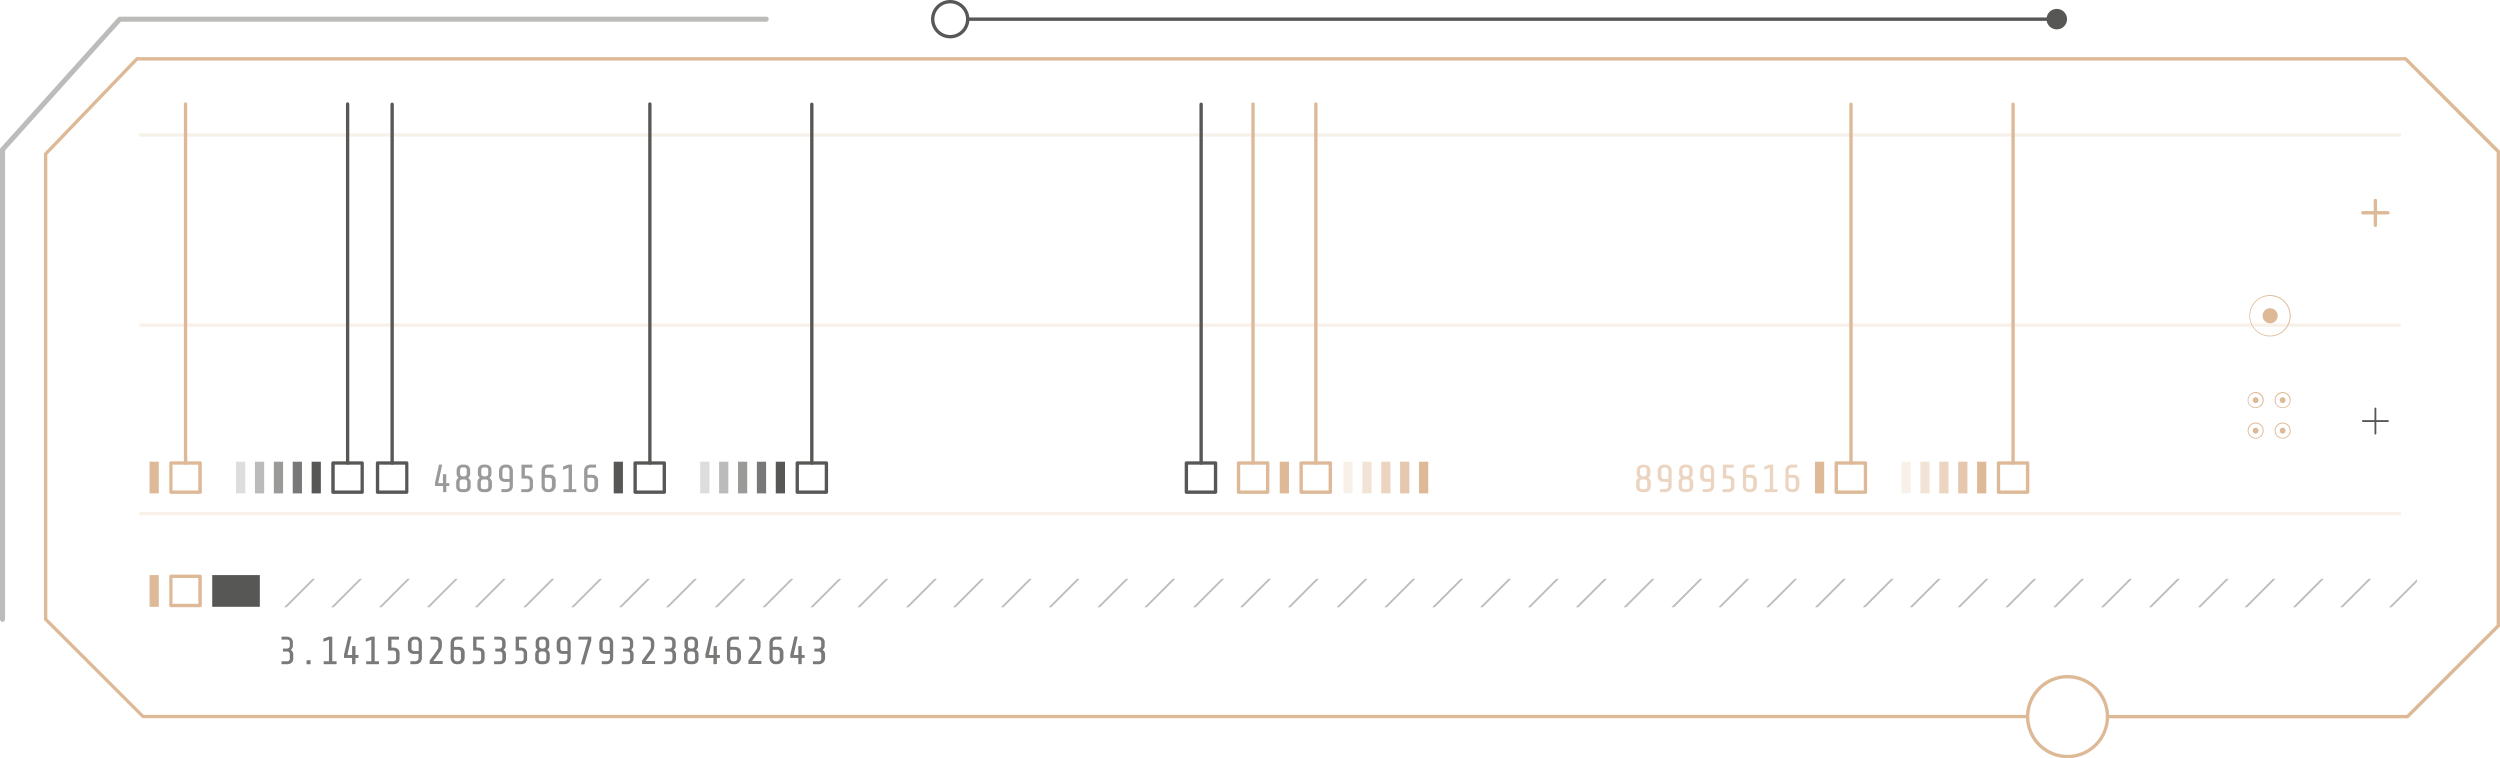 <svg id="Layer_1" data-name="Layer 1" xmlns="http://www.w3.org/2000/svg" xmlns:xlink="http://www.w3.org/1999/xlink" viewBox="0 0 623.18 189.01"><defs><style>.cls-1{fill:none;}.cls-13,.cls-14,.cls-15,.cls-16,.cls-2{fill:#ddb997;}.cls-14,.cls-3,.cls-9{opacity:0.4;}.cls-10,.cls-11,.cls-4,.cls-8,.cls-9{fill:#575756;}.cls-13,.cls-5,.cls-8{opacity:0.2;}.cls-6{clip-path:url(#clip-path);}.cls-11,.cls-16,.cls-7{opacity:0.8;}.cls-10,.cls-12,.cls-15{opacity:0.6;}</style><clipPath id="clip-path"><rect class="cls-1" x="67.29" y="144.3" width="535.19" height="7.08"/></clipPath></defs><path class="cls-2" d="M600.09,179.06H525.33a.41.41,0,0,1-.41-.42.41.41,0,0,1,.41-.42h74.59l22.42-22.41V38L599.47,15.09H34.32L11.8,38.54V154.19l24,24H505.16a.42.42,0,0,1,.42.42.41.41,0,0,1-.42.42H35.66a.4.4,0,0,1-.29-.12L11.08,154.66a.47.47,0,0,1-.12-.3v-116a.4.4,0,0,1,.12-.29l22.76-23.7a.42.42,0,0,1,.3-.13H599.65a.39.39,0,0,1,.29.13l23.12,23.11a.4.4,0,0,1,.12.29V156a.42.42,0,0,1-.12.3l-22.67,22.66A.41.41,0,0,1,600.09,179.06Z"/><g class="cls-3"><path class="cls-4" d="M.63,155a.63.63,0,0,1-.63-.63V37.28a.63.63,0,0,1,.16-.42L29.39,4.36a.64.64,0,0,1,.46-.21H191a.63.63,0,0,1,0,1.26H30.13L1.26,37.52V154.36A.63.63,0,0,1,.63,155Z"/></g><path class="cls-4" d="M236.86,9.56a4.78,4.78,0,1,1,4.78-4.78A4.78,4.78,0,0,1,236.86,9.56Zm0-8.72a3.94,3.94,0,1,0,3.94,3.94A3.95,3.95,0,0,0,236.86.84Z"/><path class="cls-4" d="M512.71,5.2H241.22a.42.42,0,1,1,0-.84H512.71a.42.42,0,1,1,0,.84Z"/><path class="cls-4" d="M515.25,4.78a2.55,2.55,0,1,0-2.54,2.54A2.54,2.54,0,0,0,515.25,4.78Z"/><g class="cls-5"><path class="cls-2" d="M598.11,34.05H35.05a.42.42,0,1,1,0-.83H598.11a.42.42,0,1,1,0,.83Z"/></g><g class="cls-5"><path class="cls-2" d="M598.11,81.48H35.05a.42.42,0,1,1,0-.84H598.11a.42.42,0,1,1,0,.84Z"/></g><g class="cls-5"><path class="cls-2" d="M598.11,128.46H35.05a.42.42,0,0,1,0-.84H598.11a.42.42,0,1,1,0,.84Z"/></g><rect class="cls-2" x="37.28" y="143.35" width="2.3" height="7.91"/><path class="cls-2" d="M49.89,151.35H42.62a.42.42,0,0,1-.42-.42v-7.27a.42.42,0,0,1,.42-.42h7.27a.42.42,0,0,1,.42.42v7.27A.42.42,0,0,1,49.89,151.35ZM43,150.51h6.43v-6.43H43Z"/><rect class="cls-4" x="52.9" y="143.35" width="11.87" height="7.91"/><g class="cls-3"><g class="cls-6"><rect class="cls-4" x="-394.72" y="294.6" width="525.55" height="0.46" transform="translate(-247.12 -6.95) rotate(-45)"/><rect class="cls-4" x="-382.79" y="294.6" width="525.54" height="0.46" transform="translate(-243.82 1.56) rotate(-45.04)"/><rect class="cls-4" x="-370.87" y="294.6" width="525.55" height="0.46" transform="translate(-240.32 10) rotate(-45.04)"/><rect class="cls-4" x="-358.95" y="294.6" width="525.55" height="0.46" transform="translate(-236.64 18.35) rotate(-45)"/><rect class="cls-4" x="-347.02" y="294.6" width="525.55" height="0.46" transform="translate(-233.32 26.88) rotate(-45.04)"/><rect class="cls-4" x="-335.1" y="294.6" width="525.55" height="0.46" transform="translate(-229.66 35.21) rotate(-45)"/><rect class="cls-4" x="-323.17" y="294.6" width="525.54" height="0.46" transform="translate(-226.33 43.75) rotate(-45.04)"/><rect class="cls-4" x="-311.25" y="294.6" width="525.55" height="0.46" transform="translate(-222.83 52.19) rotate(-45.04)"/><rect class="cls-4" x="-299.32" y="294.6" width="525.54" height="0.46" transform="translate(-219.33 60.63) rotate(-45.04)"/><rect class="cls-4" x="-287.4" y="294.6" width="525.54" height="0.46" transform="translate(-215.82 69.05) rotate(-45.03)"/><rect class="cls-4" x="-275.47" y="294.6" width="525.55" height="0.46" transform="translate(-212.19 77.37) rotate(-45)"/><rect class="cls-4" x="-263.55" y="294.6" width="525.54" height="0.46" transform="translate(-208.7 85.81) rotate(-45)"/><rect class="cls-4" x="-251.62" y="294.6" width="525.55" height="0.46" transform="translate(-205.21 94.24) rotate(-45)"/><rect class="cls-4" x="-239.7" y="294.6" width="525.54" height="0.46" transform="translate(-201.84 102.82) rotate(-45.04)"/><rect class="cls-4" x="-227.77" y="294.6" width="525.54" height="0.46" transform="translate(-198.22 111.1) rotate(-45)"/><rect class="cls-4" x="-215.85" y="294.6" width="525.55" height="0.46" transform="translate(-194.73 119.53) rotate(-45)"/><rect class="cls-4" x="-203.92" y="294.6" width="525.54" height="0.46" transform="translate(-191.24 127.97) rotate(-45)"/><rect class="cls-4" x="-192" y="294.6" width="525.54" height="0.46" transform="translate(-187.85 136.57) rotate(-45.04)"/><rect class="cls-4" x="-180.07" y="294.6" width="525.54" height="0.46" transform="translate(-184.25 144.83) rotate(-45)"/><rect class="cls-4" x="-168.15" y="294.6" width="525.55" height="0.46" transform="translate(-180.85 153.44) rotate(-45.04)"/><rect class="cls-4" x="-156.22" y="294.6" width="525.54" height="0.46" transform="translate(-177.35 161.88) rotate(-45.04)"/><rect class="cls-4" x="-144.3" y="294.6" width="525.55" height="0.46" transform="translate(-173.86 170.32) rotate(-45.04)"/><rect class="cls-4" x="-132.37" y="294.6" width="525.55" height="0.46" transform="translate(-170.28 178.56) rotate(-45)"/><rect class="cls-4" x="-120.45" y="294.6" width="525.54" height="0.46" transform="translate(-166.86 187.19) rotate(-45.04)"/><rect class="cls-4" x="-108.52" y="294.6" width="525.54" height="0.46" transform="translate(-163.3 195.44) rotate(-45)"/><rect class="cls-4" x="-96.6" y="294.6" width="525.54" height="0.46" transform="translate(-159.86 204.07) rotate(-45.04)"/><rect class="cls-4" x="-84.67" y="294.6" width="525.54" height="0.46" transform="translate(-156.36 212.5) rotate(-45.04)"/><rect class="cls-4" x="-72.75" y="294.6" width="525.54" height="0.46" transform="translate(-152.82 220.72) rotate(-45)"/><rect class="cls-4" x="-60.82" y="294.6" width="525.54" height="0.46" transform="translate(-149.33 229.15) rotate(-45)"/><rect class="cls-4" x="-48.9" y="294.6" width="525.55" height="0.46" transform="translate(-145.83 237.58) rotate(-45)"/><rect class="cls-4" x="-36.97" y="294.6" width="525.55" height="0.46" transform="translate(-142.34 246.02) rotate(-45)"/><rect class="cls-4" x="-25.05" y="294.6" width="525.55" height="0.46" transform="translate(-138.85 254.45) rotate(-45)"/><rect class="cls-4" x="-13.12" y="294.6" width="525.55" height="0.46" transform="translate(-135.36 262.91) rotate(-45)"/><rect class="cls-4" x="-1.2" y="294.6" width="525.55" height="0.46" transform="translate(-131.86 271.31) rotate(-45)"/><rect class="cls-4" x="10.73" y="294.6" width="525.55" height="0.46" transform="translate(-128.37 279.75) rotate(-45)"/><rect class="cls-4" x="22.65" y="294.6" width="525.54" height="0.46" transform="translate(-124.88 288.44) rotate(-45.04)"/><rect class="cls-4" x="34.58" y="294.6" width="525.55" height="0.46" transform="translate(-121.38 296.88) rotate(-45.04)"/><rect class="cls-4" x="46.5" y="294.6" width="525.55" height="0.46" transform="translate(-117.89 305.04) rotate(-45)"/><rect class="cls-4" x="58.42" y="294.6" width="525.55" height="0.46" transform="translate(-114.4 313.47) rotate(-45)"/><rect class="cls-4" x="70.35" y="294.6" width="525.55" height="0.46" transform="translate(-110.89 322.19) rotate(-45.04)"/><rect class="cls-4" x="82.27" y="294.6" width="525.54" height="0.46" transform="translate(-107.39 330.63) rotate(-45.04)"/><rect class="cls-4" x="94.2" y="294.6" width="525.55" height="0.46" transform="translate(-103.89 339.07) rotate(-45.04)"/><rect class="cls-4" x="106.12" y="294.6" width="525.55" height="0.46" transform="translate(-100.39 347.5) rotate(-45.04)"/><rect class="cls-4" x="118.05" y="294.6" width="525.54" height="0.46" transform="translate(-96.9 355.94) rotate(-45.04)"/><rect class="cls-4" x="129.97" y="294.6" width="525.55" height="0.46" transform="translate(-93.4 364.38) rotate(-45.04)"/><rect class="cls-4" x="141.9" y="294.6" width="525.55" height="0.46" transform="translate(-89.94 372.53) rotate(-45)"/><rect class="cls-4" x="153.82" y="294.6" width="525.54" height="0.46" transform="translate(-86.4 381.25) rotate(-45.04)"/><rect class="cls-4" x="165.75" y="294.6" width="525.54" height="0.46" transform="translate(-82.91 389.66) rotate(-45.03)"/><rect class="cls-4" x="177.67" y="294.6" width="525.55" height="0.46" transform="translate(-79.41 398.13) rotate(-45.04)"/><rect class="cls-4" x="189.6" y="294.6" width="525.55" height="0.46" transform="translate(-75.98 406.23) rotate(-45)"/><rect class="cls-4" x="201.52" y="294.6" width="525.54" height="0.46" transform="translate(-72.41 415.01) rotate(-45.04)"/><rect class="cls-4" x="213.45" y="294.6" width="525.54" height="0.46" transform="translate(-68.91 423.44) rotate(-45.04)"/></g></g><g class="cls-7"><path class="cls-4" d="M72.7,165.2a1.83,1.83,0,0,1-1.27.37H70.17v-.74h1.35a.62.62,0,0,0,.72-.72v-1a.69.69,0,0,0-.19-.51.71.71,0,0,0-.52-.19h-1v-.74h1a.69.69,0,0,0,.51-.2.66.66,0,0,0,.2-.52v-.8a.7.7,0,0,0-.17-.54.74.74,0,0,0-.54-.17H70.17v-.73h1.14a1.89,1.89,0,0,1,1.26.36,1.46,1.46,0,0,1,.43,1.17v.62a1.29,1.29,0,0,1-.54,1.13,1.28,1.28,0,0,1,.64,1.21V164A1.53,1.53,0,0,1,72.7,165.2Z"/><path class="cls-4" d="M77.42,164.58v1h-1v-1Z"/><path class="cls-4" d="M82,164.83v-5.36l-1.39.51v-.79l1.29-.49h.93v6.13h1.07v.74H80.68v-.74Z"/><path class="cls-4" d="M87.76,165.57V164h-2v-.85l1.05-4.49h.79l-1,4.62h1.18v-2.24h.83v2.24h.74V164h-.74v1.53Z"/><path class="cls-4" d="M92.56,164.83v-5.36l-1.38.51v-.79l1.29-.49h.93v6.13h1.07v.74H91.28v-.74Z"/><path class="cls-4" d="M99.21,165.2a1.86,1.86,0,0,1-1.28.37H96.65v-.74H98a.79.79,0,0,0,.55-.17.74.74,0,0,0,.18-.55v-1.24a.67.67,0,0,0-.72-.71H96.74V158.7h2.71v.73H97.58v2H98a1.77,1.77,0,0,1,1.19.38A1.44,1.44,0,0,1,99.6,163V164A1.57,1.57,0,0,1,99.21,165.2Z"/><path class="cls-4" d="M102.16,159.13a1.52,1.52,0,0,1,1.11-.43h.34a1.5,1.5,0,0,1,1.11.43,1.64,1.64,0,0,1,.44,1.24v3.53a1.67,1.67,0,0,1-.44,1.25,1.83,1.83,0,0,1-1.3.42h-1.13v-.75h1.23a.78.78,0,0,0,.58-.22.68.68,0,0,0,.23-.52V163h-1a1.8,1.8,0,0,1-1.25-.37,1.57,1.57,0,0,1-.4-1.2v-1.07A1.67,1.67,0,0,1,102.16,159.13Zm2,.52a.74.74,0,0,0-.56-.22h-.24a.75.75,0,0,0-.56.22.72.72,0,0,0-.21.53v1.45a.62.62,0,0,0,.19.48.75.75,0,0,0,.53.17h1.06v-2.1A.72.72,0,0,0,104.12,159.65Z"/><path class="cls-4" d="M108.68,162.47c.21-.31.35-.52.42-.65a1.19,1.19,0,0,0,.16-.39,3.71,3.71,0,0,0,0-.56v-.69a.7.7,0,0,0-.23-.52.8.8,0,0,0-.59-.22H107.3v-.74h1.08a1.9,1.9,0,0,1,1.31.41,1.61,1.61,0,0,1,.46,1.26v.41a3.44,3.44,0,0,1-.07.79,2.16,2.16,0,0,1-.2.54,5.41,5.41,0,0,1-.42.66l-1.45,2h2.34v.75h-3.24v-.87Z"/><path class="cls-4" d="M115.33,165.13a1.51,1.51,0,0,1-1.11.44h-.34a1.51,1.51,0,0,1-1.11-.44,1.61,1.61,0,0,1-.44-1.23v-3.53a1.68,1.68,0,0,1,.44-1.26,1.88,1.88,0,0,1,1.3-.41h1.23v.74H114a.78.78,0,0,0-.59.22.7.7,0,0,0-.23.52v1.07h1a1.78,1.78,0,0,1,1.25.37,1.57,1.57,0,0,1,.4,1.2v1.08A1.65,1.65,0,0,1,115.33,165.13Zm-2-.52a.7.7,0,0,0,.56.22h.24a.72.72,0,0,0,.56-.22.72.72,0,0,0,.21-.53v-1.45a.61.61,0,0,0-.18-.47.75.75,0,0,0-.54-.18h-1.06v2.1A.72.72,0,0,0,113.37,164.61Z"/><path class="cls-4" d="M120.4,165.2a1.83,1.83,0,0,1-1.27.37h-1.29v-.74h1.38a.8.8,0,0,0,.55-.17.79.79,0,0,0,.17-.55v-1.24a.69.69,0,0,0-.19-.52.73.73,0,0,0-.52-.19h-1.29V158.7h2.71v.73h-1.88v2h.41a1.72,1.72,0,0,1,1.18.38,1.44,1.44,0,0,1,.44,1.16V164A1.57,1.57,0,0,1,120.4,165.2Z"/><path class="cls-4" d="M125.69,165.2a1.85,1.85,0,0,1-1.27.37h-1.26v-.74h1.34a.77.77,0,0,0,.55-.17.74.74,0,0,0,.18-.55v-1a.66.66,0,0,0-.2-.51.69.69,0,0,0-.52-.19h-1.05v-.74h1a.69.69,0,0,0,.51-.2.7.7,0,0,0,.2-.52v-.8a.7.7,0,0,0-.17-.54.76.76,0,0,0-.54-.17h-1.26v-.73h1.14a1.93,1.93,0,0,1,1.26.36,1.5,1.5,0,0,1,.43,1.17v.62a1.29,1.29,0,0,1-.54,1.13,1.28,1.28,0,0,1,.63,1.21V164A1.57,1.57,0,0,1,125.69,165.2Z"/><path class="cls-4" d="M131,165.2a1.86,1.86,0,0,1-1.28.37h-1.28v-.74h1.37a.79.79,0,0,0,.55-.17.74.74,0,0,0,.18-.55v-1.24a.67.67,0,0,0-.72-.71h-1.28V158.7h2.71v.73h-1.88v2h.4a1.75,1.75,0,0,1,1.19.38,1.44,1.44,0,0,1,.43,1.16V164A1.57,1.57,0,0,1,131,165.2Z"/><path class="cls-4" d="M136.63,165.2a1.83,1.83,0,0,1-1.27.37h-.28a1.83,1.83,0,0,1-1.27-.37,1.57,1.57,0,0,1-.4-1.18v-.83a1.28,1.28,0,0,1,.64-1.21,1.3,1.3,0,0,1-.52-1.13v-.62a1.5,1.5,0,0,1,.41-1.16,1.7,1.7,0,0,1,1.18-.37h.2a1.7,1.7,0,0,1,1.18.37,1.5,1.5,0,0,1,.41,1.16v.62a1.3,1.3,0,0,1-.52,1.13,1.28,1.28,0,0,1,.64,1.21V164A1.57,1.57,0,0,1,136.63,165.2Zm-.65-2.61a.73.73,0,0,0-.52-.19H135a.73.73,0,0,0-.52.19.69.69,0,0,0-.19.51v1a.74.74,0,0,0,.16.54.6.6,0,0,0,.49.18h.53a.8.8,0,0,0,.55-.17.79.79,0,0,0,.17-.55v-1A.69.69,0,0,0,136,162.59Zm-1.45-3a.8.8,0,0,0-.14.53v.8a.72.72,0,0,0,.18.51.64.64,0,0,0,.45.21h.34a.65.65,0,0,0,.5-.2.69.69,0,0,0,.19-.52v-.8a.74.74,0,0,0-.16-.54.72.72,0,0,0-.53-.17H135A.62.62,0,0,0,134.53,159.61Z"/><path class="cls-4" d="M139.25,159.13a1.53,1.53,0,0,1,1.11-.43h.34a1.5,1.5,0,0,1,1.11.43,1.64,1.64,0,0,1,.45,1.24v3.53a1.63,1.63,0,0,1-.45,1.25,1.83,1.83,0,0,1-1.3.42h-1.13v-.75h1.23a.8.8,0,0,0,.59-.22.67.67,0,0,0,.22-.52V163h-1a1.8,1.8,0,0,1-1.25-.37,1.6,1.6,0,0,1-.4-1.2v-1.07A1.67,1.67,0,0,1,139.25,159.13Zm2,.52a.77.77,0,0,0-.56-.22h-.25a.75.75,0,0,0-.56.22.72.72,0,0,0-.2.53v1.45a.65.65,0,0,0,.18.48.77.77,0,0,0,.53.17h1.06v-2.1A.76.76,0,0,0,141.22,159.65Z"/><path class="cls-4" d="M146.56,159.43h-2.37v-.73h3.19v1l-1.73,5.92h-.87Z"/><path class="cls-4" d="M149.85,159.13a1.5,1.5,0,0,1,1.11-.43h.34a1.5,1.5,0,0,1,1.11.43,1.64,1.64,0,0,1,.44,1.24v3.53a1.67,1.67,0,0,1-.44,1.25,1.83,1.83,0,0,1-1.3.42H150v-.75h1.22a.78.78,0,0,0,.59-.22.68.68,0,0,0,.23-.52V163h-1a1.78,1.78,0,0,1-1.25-.37,1.57,1.57,0,0,1-.4-1.2v-1.07A1.67,1.67,0,0,1,149.85,159.13Zm2,.52a.74.74,0,0,0-.56-.22H151a.75.75,0,0,0-.56.22.72.72,0,0,0-.21.53v1.45a.65.65,0,0,0,.18.48.79.79,0,0,0,.54.17H152v-2.1A.72.72,0,0,0,151.81,159.65Z"/><path class="cls-4" d="M157.48,165.2a1.83,1.83,0,0,1-1.27.37H155v-.74h1.35a.62.62,0,0,0,.72-.72v-1a.69.69,0,0,0-.19-.51.71.71,0,0,0-.52-.19h-1.05v-.74h1a.69.69,0,0,0,.51-.2.67.67,0,0,0,.21-.52v-.8a.7.7,0,0,0-.18-.54.74.74,0,0,0-.54-.17H155v-.73h1.14a1.89,1.89,0,0,1,1.26.36,1.46,1.46,0,0,1,.43,1.17v.62a1.29,1.29,0,0,1-.54,1.13,1.28,1.28,0,0,1,.64,1.21V164A1.53,1.53,0,0,1,157.48,165.2Z"/><path class="cls-4" d="M161.66,162.47c.21-.31.36-.52.43-.65a1,1,0,0,0,.15-.39,2.73,2.73,0,0,0,0-.56v-.69a.69.69,0,0,0-.22-.52.8.8,0,0,0-.59-.22h-1.18v-.74h1.08a1.9,1.9,0,0,1,1.31.41,1.65,1.65,0,0,1,.46,1.26v.41a4.12,4.12,0,0,1-.07.79,2.16,2.16,0,0,1-.2.54,5.41,5.41,0,0,1-.42.66l-1.45,2h2.33v.75h-3.24v-.87Z"/><path class="cls-4" d="M168.08,165.2a1.83,1.83,0,0,1-1.27.37h-1.26v-.74h1.34a.77.77,0,0,0,.55-.17.74.74,0,0,0,.18-.55v-1a.66.66,0,0,0-.2-.51.69.69,0,0,0-.52-.19h-1.05v-.74h1a.69.69,0,0,0,.51-.2.7.7,0,0,0,.2-.52v-.8a.7.7,0,0,0-.17-.54.74.74,0,0,0-.54-.17h-1.26v-.73h1.14a1.91,1.91,0,0,1,1.26.36,1.5,1.5,0,0,1,.43,1.17v.62a1.29,1.29,0,0,1-.54,1.13,1.28,1.28,0,0,1,.63,1.21V164A1.57,1.57,0,0,1,168.08,165.2Z"/><path class="cls-4" d="M173.72,165.2a1.83,1.83,0,0,1-1.27.37h-.28a1.85,1.85,0,0,1-1.27-.37,1.57,1.57,0,0,1-.39-1.18v-.83a1.28,1.28,0,0,1,.63-1.21,1.3,1.3,0,0,1-.52-1.13v-.62a1.47,1.47,0,0,1,.42-1.16,1.66,1.66,0,0,1,1.17-.37h.2a1.7,1.7,0,0,1,1.18.37,1.5,1.5,0,0,1,.41,1.16v.62a1.27,1.27,0,0,1-.52,1.13,1.28,1.28,0,0,1,.64,1.21V164A1.53,1.53,0,0,1,173.72,165.2Zm-.65-2.61a.71.71,0,0,0-.52-.19h-.47a.69.69,0,0,0-.52.19.66.66,0,0,0-.2.51v1a.74.74,0,0,0,.16.54.6.6,0,0,0,.49.18h.53a.62.62,0,0,0,.72-.72v-1A.69.69,0,0,0,173.07,162.59Zm-1.45-3a.8.8,0,0,0-.14.53v.8a.72.72,0,0,0,.18.51.64.64,0,0,0,.46.21h.33a.65.65,0,0,0,.5-.2.7.7,0,0,0,.2-.52v-.8a.74.74,0,0,0-.17-.54.7.7,0,0,0-.53-.17h-.35A.63.63,0,0,0,171.62,159.61Z"/><path class="cls-4" d="M177.84,165.57V164h-2v-.85l1.05-4.49h.8l-1,4.62h1.18v-2.24h.83v2.24h.74V164h-.74v1.53Z"/><path class="cls-4" d="M184.21,165.13a1.5,1.5,0,0,1-1.1.44h-.35a1.54,1.54,0,0,1-1.11-.44,1.65,1.65,0,0,1-.44-1.23v-3.53a1.64,1.64,0,0,1,.45-1.26,1.88,1.88,0,0,1,1.3-.41h1.22v.74h-1.32a.8.8,0,0,0-.59.22.69.69,0,0,0-.22.52v1.07h1a1.75,1.75,0,0,1,1.24.37,1.57,1.57,0,0,1,.41,1.2v1.08A1.62,1.62,0,0,1,184.21,165.13Zm-2-.52a.73.73,0,0,0,.56.22h.25a.73.73,0,0,0,.56-.22.76.76,0,0,0,.2-.53v-1.45a.61.61,0,0,0-.18-.47.72.72,0,0,0-.53-.18h-1.06v2.1A.72.72,0,0,0,182.25,164.61Z"/><path class="cls-4" d="M188.16,162.47l.43-.65a1.43,1.43,0,0,0,.15-.39,3.71,3.71,0,0,0,0-.56v-.69a.7.7,0,0,0-.23-.52.8.8,0,0,0-.59-.22h-1.18v-.74h1.08a1.9,1.9,0,0,1,1.31.41,1.61,1.61,0,0,1,.46,1.26v.41a3.44,3.44,0,0,1-.07.79,2.15,2.15,0,0,1-.19.54,7.58,7.58,0,0,1-.43.66l-1.45,2h2.34v.75h-3.24v-.87Z"/><path class="cls-4" d="M194.81,165.13a1.51,1.51,0,0,1-1.11.44h-.34a1.51,1.51,0,0,1-1.11-.44,1.65,1.65,0,0,1-.44-1.23v-3.53a1.64,1.64,0,0,1,.45-1.26,1.86,1.86,0,0,1,1.3-.41h1.22v.74h-1.32a.8.8,0,0,0-.59.22.7.7,0,0,0-.23.52v1.07h1a1.78,1.78,0,0,1,1.25.37,1.57,1.57,0,0,1,.4,1.2v1.08A1.61,1.61,0,0,1,194.81,165.13Zm-2-.52a.72.72,0,0,0,.56.22h.24a.7.7,0,0,0,.56-.22.72.72,0,0,0,.21-.53v-1.45a.61.61,0,0,0-.18-.47.73.73,0,0,0-.54-.18h-1.06v2.1A.72.72,0,0,0,192.85,164.61Z"/><path class="cls-4" d="M199,165.57V164h-2v-.85l1.05-4.49h.79l-1,4.62H199v-2.24h.84v2.24h.73V164h-.73v1.53Z"/><path class="cls-4" d="M205.17,165.2a1.83,1.83,0,0,1-1.27.37h-1.26v-.74H204a.8.8,0,0,0,.55-.17.79.79,0,0,0,.17-.55v-1a.69.69,0,0,0-.19-.51.71.71,0,0,0-.52-.19H203v-.74h1a.69.69,0,0,0,.51-.2.66.66,0,0,0,.2-.52v-.8a.7.7,0,0,0-.17-.54.74.74,0,0,0-.54-.17h-1.26v-.73h1.14a1.89,1.89,0,0,1,1.26.36,1.46,1.46,0,0,1,.43,1.17v.62a1.29,1.29,0,0,1-.54,1.13,1.28,1.28,0,0,1,.64,1.21V164A1.57,1.57,0,0,1,205.17,165.2Z"/></g><path class="cls-2" d="M515.39,189a10.37,10.37,0,1,1,10.36-10.37A10.38,10.38,0,0,1,515.39,189Zm0-19.9a9.53,9.53,0,1,0,9.53,9.53A9.54,9.54,0,0,0,515.39,169.11Z"/><rect class="cls-2" x="37.28" y="115.09" width="2.3" height="7.9"/><path class="cls-2" d="M49.89,123.1H42.62a.42.42,0,0,1-.42-.42v-7.27a.42.42,0,0,1,.42-.42h7.27a.42.42,0,0,1,.42.42v7.27A.42.42,0,0,1,49.89,123.1ZM43,122.26h6.43v-6.43H43Z"/><path class="cls-2" d="M46.25,115.83a.41.41,0,0,1-.41-.42V26a.42.42,0,1,1,.83,0v89.41A.42.42,0,0,1,46.25,115.83Z"/><rect class="cls-8" x="58.84" y="115.09" width="2.3" height="7.9"/><rect class="cls-9" x="63.55" y="115.09" width="2.3" height="7.9"/><rect class="cls-10" x="68.26" y="115.09" width="2.3" height="7.9"/><rect class="cls-11" x="72.97" y="115.09" width="2.3" height="7.9"/><rect class="cls-4" x="77.68" y="115.09" width="2.3" height="7.9"/><path class="cls-4" d="M90.29,123.1H83a.42.42,0,0,1-.42-.42v-7.27A.42.42,0,0,1,83,115h7.27a.42.42,0,0,1,.42.42v7.27A.42.42,0,0,1,90.29,123.1Zm-6.85-.84h6.43v-6.43H83.44Z"/><path class="cls-4" d="M86.66,115.83a.42.42,0,0,1-.42-.42V26a.42.42,0,1,1,.83,0v89.41A.41.41,0,0,1,86.66,115.83Z"/><path class="cls-4" d="M101.38,123.1H94.11a.42.42,0,0,1-.42-.42v-7.27a.42.42,0,0,1,.42-.42h7.27a.42.42,0,0,1,.42.42v7.27A.42.42,0,0,1,101.38,123.1Zm-6.85-.84H101v-6.43H94.53Z"/><path class="cls-4" d="M97.75,115.83a.42.42,0,0,1-.42-.42V26a.42.42,0,0,1,.84,0v89.41A.42.42,0,0,1,97.75,115.83Z"/><g class="cls-12"><path class="cls-4" d="M110.44,122.68v-1.53h-2v-.84l1-4.5h.79l-1,4.62h1.18V118.2h.83v2.23H112v.72h-.74v1.53Z"/><path class="cls-4" d="M116.93,122.31a1.83,1.83,0,0,1-1.28.37h-.27a1.81,1.81,0,0,1-1.28-.37,1.55,1.55,0,0,1-.39-1.18v-.82a1.26,1.26,0,0,1,.64-1.21,1.28,1.28,0,0,1-.52-1.14v-.62a1.48,1.48,0,0,1,.41-1.16,1.74,1.74,0,0,1,1.18-.37h.19a1.75,1.75,0,0,1,1.18.37,1.52,1.52,0,0,1,.41,1.16V118a1.28,1.28,0,0,1-.52,1.14,1.26,1.26,0,0,1,.64,1.21v.82A1.55,1.55,0,0,1,116.93,122.31Zm-.66-2.61a.71.71,0,0,0-.52-.19h-.47a.67.67,0,0,0-.72.71v1a.77.77,0,0,0,.16.54.61.61,0,0,0,.49.17h.53a.74.74,0,0,0,.55-.17.7.7,0,0,0,.18-.54v-1A.7.7,0,0,0,116.27,119.7Zm-1.45-3a.83.83,0,0,0-.14.52v.81a.68.68,0,0,0,.18.5.69.69,0,0,0,.46.22h.33a.69.69,0,0,0,.5-.2.72.72,0,0,0,.2-.52v-.81a.83.83,0,0,0-.16-.54.74.74,0,0,0-.54-.16h-.35A.58.58,0,0,0,114.82,116.73Z"/><path class="cls-4" d="M122.23,122.31a1.83,1.83,0,0,1-1.28.37h-.27a1.81,1.81,0,0,1-1.28-.37,1.55,1.55,0,0,1-.39-1.18v-.82a1.27,1.27,0,0,1,.63-1.21,1.3,1.3,0,0,1-.52-1.14v-.62a1.48,1.48,0,0,1,.42-1.16,1.71,1.71,0,0,1,1.17-.37h.2a1.75,1.75,0,0,1,1.18.37,1.52,1.52,0,0,1,.41,1.16V118a1.28,1.28,0,0,1-.52,1.14,1.26,1.26,0,0,1,.64,1.21v.82A1.55,1.55,0,0,1,122.23,122.31Zm-.66-2.61a.71.71,0,0,0-.52-.19h-.47a.67.67,0,0,0-.72.71v1a.77.77,0,0,0,.16.54.61.61,0,0,0,.49.17H121a.74.74,0,0,0,.55-.17.7.7,0,0,0,.17-.54v-1A.69.69,0,0,0,121.57,119.7Zm-1.45-3a.83.83,0,0,0-.14.52v.81a.68.68,0,0,0,.18.5.69.69,0,0,0,.46.22H121a.69.69,0,0,0,.5-.2.72.72,0,0,0,.2-.52v-.81a.78.78,0,0,0-.17-.54.7.7,0,0,0-.53-.16h-.35A.58.58,0,0,0,120.12,116.73Z"/><path class="cls-4" d="M124.85,116.24a1.53,1.53,0,0,1,1.1-.43h.35a1.57,1.57,0,0,1,1.11.43,1.67,1.67,0,0,1,.44,1.24V121a1.6,1.6,0,0,1-.45,1.25,1.83,1.83,0,0,1-1.3.42H125v-.75h1.23a.84.84,0,0,0,.59-.21.69.69,0,0,0,.22-.52v-1.07h-1a1.75,1.75,0,0,1-1.24-.37,1.57,1.57,0,0,1-.41-1.2v-1.08A1.64,1.64,0,0,1,124.85,116.24Zm2,.52a.76.76,0,0,0-.56-.21H126a.76.76,0,0,0-.56.21.78.78,0,0,0-.2.53v1.46a.61.61,0,0,0,.18.47.72.72,0,0,0,.53.17H127v-2.1A.78.78,0,0,0,126.81,116.76Z"/><path class="cls-4" d="M132.49,122.31a1.81,1.81,0,0,1-1.28.37h-1.28v-.74h1.37a.74.74,0,0,0,.55-.17.7.7,0,0,0,.18-.54V120a.68.68,0,0,0-.2-.51.69.69,0,0,0-.52-.19H130v-3.47h2.7v.74h-1.87v2h.4a1.75,1.75,0,0,1,1.19.37,1.45,1.45,0,0,1,.43,1.16v1.06A1.55,1.55,0,0,1,132.49,122.31Z"/><path class="cls-4" d="M138,122.25a1.5,1.5,0,0,1-1.11.43h-.34a1.53,1.53,0,0,1-1.11-.43A1.67,1.67,0,0,1,135,121v-3.53a1.62,1.62,0,0,1,.45-1.25,1.83,1.83,0,0,1,1.3-.42H138v.75h-1.32a.84.84,0,0,0-.59.21.7.7,0,0,0-.22.52v1.07h1a1.77,1.77,0,0,1,1.24.38,1.53,1.53,0,0,1,.41,1.19V121A1.64,1.64,0,0,1,138,122.25Zm-2-.52a.75.75,0,0,0,.56.21h.25a.76.76,0,0,0,.56-.21.78.78,0,0,0,.2-.53v-1.45a.63.63,0,0,0-.18-.48.78.78,0,0,0-.54-.17h-1.05v2.1A.73.73,0,0,0,136.05,121.73Z"/><path class="cls-4" d="M141.74,121.94v-5.35l-1.38.51v-.8l1.28-.49h.94v6.13h1.07v.74h-3.19v-.74Z"/><path class="cls-4" d="M148.61,122.25a1.5,1.5,0,0,1-1.11.43h-.34a1.5,1.5,0,0,1-1.11-.43,1.67,1.67,0,0,1-.44-1.24v-3.53a1.62,1.62,0,0,1,.45-1.25,1.81,1.81,0,0,1,1.3-.42h1.22v.75h-1.32a.84.84,0,0,0-.59.21.71.71,0,0,0-.23.52v1.07h1a1.78,1.78,0,0,1,1.25.38,1.53,1.53,0,0,1,.4,1.19V121A1.64,1.64,0,0,1,148.61,122.25Zm-2-.52a.75.75,0,0,0,.56.21h.24a.73.73,0,0,0,.56-.21.74.74,0,0,0,.21-.53v-1.45a.63.63,0,0,0-.18-.48.78.78,0,0,0-.54-.17h-1.06v2.1A.74.74,0,0,0,146.65,121.73Z"/></g><rect class="cls-4" x="152.98" y="115.09" width="2.3" height="7.9"/><path class="cls-4" d="M165.59,123.1h-7.27a.42.42,0,0,1-.42-.42v-7.27a.42.42,0,0,1,.42-.42h7.27a.42.42,0,0,1,.42.42v7.27A.42.42,0,0,1,165.59,123.1Zm-6.85-.84h6.43v-6.43h-6.43Z"/><path class="cls-4" d="M162,115.83a.42.42,0,0,1-.42-.42V26a.42.42,0,1,1,.83,0v89.41A.41.41,0,0,1,162,115.83Z"/><rect class="cls-8" x="174.54" y="115.09" width="2.3" height="7.9"/><rect class="cls-9" x="179.25" y="115.09" width="2.3" height="7.9"/><rect class="cls-10" x="183.96" y="115.09" width="2.3" height="7.9"/><rect class="cls-11" x="188.67" y="115.09" width="2.3" height="7.9"/><rect class="cls-4" x="193.38" y="115.09" width="2.3" height="7.9"/><path class="cls-4" d="M206,123.1h-7.27a.41.41,0,0,1-.41-.42v-7.27a.41.41,0,0,1,.41-.42H206a.42.42,0,0,1,.42.42v7.27A.42.42,0,0,1,206,123.1Zm-6.85-.84h6.43v-6.43h-6.43Z"/><path class="cls-4" d="M202.36,115.83a.42.42,0,0,1-.42-.42V26a.42.42,0,1,1,.84,0v89.41A.42.42,0,0,1,202.36,115.83Z"/><path class="cls-4" d="M303,123.1h-7.27a.42.42,0,0,1-.42-.42v-7.27a.42.42,0,0,1,.42-.42H303a.42.42,0,0,1,.42.42v7.27A.42.42,0,0,1,303,123.1Zm-6.85-.84h6.43v-6.43h-6.43Z"/><path class="cls-4" d="M299.41,115.83a.42.42,0,0,1-.42-.42V26a.42.42,0,0,1,.84,0v89.41A.42.42,0,0,1,299.41,115.83Z"/><path class="cls-2" d="M316,123.1h-7.27a.42.42,0,0,1-.42-.42v-7.27a.42.42,0,0,1,.42-.42H316a.42.42,0,0,1,.42.42v7.27A.42.42,0,0,1,316,123.1Zm-6.85-.84h6.43v-6.43h-6.43Z"/><path class="cls-2" d="M312.34,115.83a.41.41,0,0,1-.41-.42V26a.42.42,0,1,1,.83,0v89.41A.42.42,0,0,1,312.34,115.83Z"/><rect class="cls-2" x="319" y="115.09" width="2.3" height="7.9"/><path class="cls-2" d="M331.61,123.1h-7.27a.42.42,0,0,1-.42-.42v-7.27a.42.42,0,0,1,.42-.42h7.27a.42.42,0,0,1,.42.42v7.27A.42.42,0,0,1,331.61,123.1Zm-6.85-.84h6.43v-6.43h-6.43Z"/><path class="cls-2" d="M328,115.83a.41.41,0,0,1-.41-.42V26a.42.42,0,1,1,.83,0v89.41A.42.42,0,0,1,328,115.83Z"/><rect class="cls-13" x="334.88" y="115.09" width="2.3" height="7.9"/><rect class="cls-14" x="339.59" y="115.09" width="2.3" height="7.9"/><rect class="cls-15" x="344.3" y="115.09" width="2.3" height="7.9"/><rect class="cls-16" x="349.01" y="115.09" width="2.3" height="7.9"/><rect class="cls-2" x="353.72" y="115.09" width="2.3" height="7.9"/><g class="cls-12"><path class="cls-2" d="M411.07,122.31a1.79,1.79,0,0,1-1.27.37h-.28a1.79,1.79,0,0,1-1.27-.37,1.55,1.55,0,0,1-.4-1.18v-.82a1.27,1.27,0,0,1,.64-1.21A1.3,1.3,0,0,1,408,118v-.62a1.52,1.52,0,0,1,.41-1.16,1.75,1.75,0,0,1,1.18-.37h.2a1.75,1.75,0,0,1,1.18.37,1.52,1.52,0,0,1,.41,1.16V118a1.3,1.3,0,0,1-.52,1.14,1.27,1.27,0,0,1,.64,1.21v.82A1.52,1.52,0,0,1,411.07,122.31Zm-.65-2.61a.71.71,0,0,0-.52-.19h-.48a.73.73,0,0,0-.52.19.69.69,0,0,0-.19.52v1a.77.77,0,0,0,.16.54.6.6,0,0,0,.49.17h.53a.76.76,0,0,0,.55-.17.74.74,0,0,0,.17-.54v-1A.69.69,0,0,0,410.42,119.7Zm-1.45-3a.77.77,0,0,0-.14.52v.81a.68.68,0,0,0,.18.5.69.69,0,0,0,.45.22h.34a.69.69,0,0,0,.5-.2.71.71,0,0,0,.19-.52v-.81a.77.77,0,0,0-.16-.54.72.72,0,0,0-.53-.16h-.36A.56.56,0,0,0,409,116.73Z"/><path class="cls-2" d="M413.69,116.24a1.57,1.57,0,0,1,1.11-.43h.35a1.53,1.53,0,0,1,1.1.43,1.64,1.64,0,0,1,.45,1.24V121a1.6,1.6,0,0,1-.45,1.25,1.83,1.83,0,0,1-1.3.42h-1.13v-.75h1.23a.84.84,0,0,0,.59-.21.69.69,0,0,0,.22-.52v-1.07h-1a1.8,1.8,0,0,1-1.25-.37,1.6,1.6,0,0,1-.4-1.2v-1.08A1.67,1.67,0,0,1,413.69,116.24Zm2,.52a.76.76,0,0,0-.56-.21h-.25a.76.76,0,0,0-.56.21.73.73,0,0,0-.2.53v1.46a.61.61,0,0,0,.18.47.72.72,0,0,0,.53.17h1.06v-2.1A.78.78,0,0,0,415.66,116.76Z"/><path class="cls-2" d="M421.67,122.31a1.8,1.8,0,0,1-1.27.37h-.28a1.83,1.83,0,0,1-1.28-.37,1.55,1.55,0,0,1-.39-1.18v-.82a1.26,1.26,0,0,1,.64-1.21,1.28,1.28,0,0,1-.52-1.14v-.62a1.52,1.52,0,0,1,.41-1.16,1.75,1.75,0,0,1,1.18-.37h.2a1.71,1.71,0,0,1,1.17.37,1.48,1.48,0,0,1,.42,1.16V118a1.3,1.3,0,0,1-.52,1.14,1.27,1.27,0,0,1,.63,1.21v.82A1.55,1.55,0,0,1,421.67,122.31ZM421,119.7a.69.69,0,0,0-.52-.19H420a.71.71,0,0,0-.52.19.69.69,0,0,0-.19.52v1a.83.83,0,0,0,.15.54.62.62,0,0,0,.49.17h.53a.73.73,0,0,0,.55-.17.7.7,0,0,0,.18-.54v-1A.7.7,0,0,0,421,119.7Zm-1.44-3a.77.77,0,0,0-.15.52v.81a.65.65,0,0,0,.19.5.69.69,0,0,0,.45.22h.34a.7.7,0,0,0,.5-.2.71.71,0,0,0,.19-.52v-.81a.77.77,0,0,0-.16-.54.73.73,0,0,0-.53-.16H420A.56.56,0,0,0,419.57,116.73Z"/><path class="cls-2" d="M424.29,116.24a1.56,1.56,0,0,1,1.11-.43h.34a1.54,1.54,0,0,1,1.11.43,1.64,1.64,0,0,1,.44,1.24V121a1.64,1.64,0,0,1-.44,1.25,1.83,1.83,0,0,1-1.3.42h-1.13v-.75h1.23a.81.81,0,0,0,.58-.21.7.7,0,0,0,.23-.52v-1.07h-1a1.8,1.8,0,0,1-1.25-.37,1.57,1.57,0,0,1-.4-1.2v-1.08A1.67,1.67,0,0,1,424.29,116.24Zm2,.52a.73.73,0,0,0-.56-.21h-.24a.72.72,0,0,0-.77.74v1.46a.61.61,0,0,0,.18.47.75.75,0,0,0,.54.17h1.06v-2.1A.74.74,0,0,0,426.25,116.76Z"/><path class="cls-2" d="M431.93,122.31a1.79,1.79,0,0,1-1.27.37h-1.29v-.74h1.38a.74.74,0,0,0,.55-.17.7.7,0,0,0,.17-.54V120a.67.67,0,0,0-.19-.51.71.71,0,0,0-.52-.19h-1.29v-3.47h2.71v.74h-1.87v2h.4a1.77,1.77,0,0,1,1.19.37,1.49,1.49,0,0,1,.43,1.16v1.06A1.52,1.52,0,0,1,431.93,122.31Z"/><path class="cls-2" d="M437.46,122.25a1.52,1.52,0,0,1-1.11.43H436a1.5,1.5,0,0,1-1.11-.43,1.64,1.64,0,0,1-.44-1.24v-3.53a1.65,1.65,0,0,1,.44-1.25,1.83,1.83,0,0,1,1.3-.42h1.23v.75h-1.32a.82.82,0,0,0-.59.21.71.71,0,0,0-.23.52v1.07h1a1.78,1.78,0,0,1,1.25.38,1.53,1.53,0,0,1,.4,1.19V121A1.67,1.67,0,0,1,437.46,122.25Zm-2-.52a.73.73,0,0,0,.56.21h.24a.72.72,0,0,0,.77-.74v-1.45a.63.63,0,0,0-.18-.48.79.79,0,0,0-.54-.17h-1.06v2.1A.74.74,0,0,0,435.5,121.73Z"/><path class="cls-2" d="M441.19,121.94v-5.35l-1.39.51v-.8l1.29-.49H442v6.13h1.07v.74H439.9v-.74Z"/><path class="cls-2" d="M448.06,122.25a1.53,1.53,0,0,1-1.11.43h-.35a1.49,1.49,0,0,1-1.1-.43,1.64,1.64,0,0,1-.45-1.24v-3.53a1.62,1.62,0,0,1,.45-1.25,1.83,1.83,0,0,1,1.3-.42H448v.75H446.7a.84.84,0,0,0-.59.21.7.7,0,0,0-.22.52v1.07h1a1.8,1.8,0,0,1,1.25.38,1.56,1.56,0,0,1,.4,1.19V121A1.67,1.67,0,0,1,448.06,122.25Zm-2-.52a.76.76,0,0,0,.56.21h.25a.76.76,0,0,0,.56-.21.73.73,0,0,0,.2-.53v-1.45a.63.63,0,0,0-.18-.48.77.77,0,0,0-.53-.17h-1.06v2.1A.78.78,0,0,0,446.09,121.73Z"/></g><rect class="cls-2" x="452.42" y="115.09" width="2.3" height="7.9"/><path class="cls-2" d="M465,123.1h-7.27a.42.42,0,0,1-.42-.42v-7.27a.42.42,0,0,1,.42-.42H465a.42.42,0,0,1,.42.42v7.27A.42.42,0,0,1,465,123.1Zm-6.85-.84h6.43v-6.43h-6.43Z"/><path class="cls-2" d="M461.4,115.83a.42.42,0,0,1-.42-.42V26a.42.42,0,1,1,.84,0v89.41A.42.42,0,0,1,461.4,115.83Z"/><rect class="cls-13" x="473.99" y="115.09" width="2.3" height="7.9"/><rect class="cls-14" x="478.7" y="115.09" width="2.3" height="7.9"/><rect class="cls-15" x="483.41" y="115.09" width="2.3" height="7.9"/><rect class="cls-16" x="488.12" y="115.09" width="2.3" height="7.9"/><rect class="cls-2" x="492.83" y="115.09" width="2.3" height="7.9"/><path class="cls-2" d="M505.44,123.1h-7.27a.42.42,0,0,1-.42-.42v-7.27a.42.42,0,0,1,.42-.42h7.27a.42.42,0,0,1,.42.42v7.27A.42.42,0,0,1,505.44,123.1Zm-6.85-.84H505v-6.43h-6.43Z"/><path class="cls-2" d="M501.8,115.83a.42.42,0,0,1-.42-.42V26a.42.42,0,0,1,.84,0v89.41A.42.42,0,0,1,501.8,115.83Z"/><path class="cls-2" d="M565.83,80.59A1.88,1.88,0,1,0,564,78.72,1.88,1.88,0,0,0,565.83,80.59Z"/><path class="cls-2" d="M565.83,83.86A5.15,5.15,0,1,1,571,78.72,5.15,5.15,0,0,1,565.83,83.86Zm0-10.08a4.94,4.94,0,1,0,4.93,4.94A4.94,4.94,0,0,0,565.83,73.78Z"/><path class="cls-2" d="M592.12,56.58a.41.41,0,0,1-.42-.42V49.91a.42.42,0,0,1,.83,0v6.25A.41.41,0,0,1,592.12,56.58Z"/><path class="cls-2" d="M595.24,53.46H589a.42.42,0,0,1,0-.84h6.25a.42.42,0,1,1,0,.84Z"/><path class="cls-4" d="M592.12,108.32a.23.23,0,0,1-.23-.23v-6.25a.23.23,0,0,1,.23-.23.23.23,0,0,1,.23.23v6.25A.24.24,0,0,1,592.12,108.32Z"/><path class="cls-4" d="M595.24,105.19H589a.23.23,0,0,1-.23-.23.23.23,0,0,1,.23-.23h6.25a.23.23,0,0,1,.23.23A.23.23,0,0,1,595.24,105.19Z"/><path class="cls-2" d="M569,101.73a2,2,0,1,1,2-2A2,2,0,0,1,569,101.73ZM569,98a1.77,1.77,0,1,0,1.77,1.77A1.77,1.77,0,0,0,569,98Z"/><path class="cls-2" d="M569,100.48a.73.73,0,1,0-.73-.73A.73.73,0,0,0,569,100.48Z"/><path class="cls-2" d="M562.27,101.73a2,2,0,1,1,2-2A2,2,0,0,1,562.27,101.73Zm0-3.75A1.77,1.77,0,1,0,564,99.75,1.77,1.77,0,0,0,562.27,98Z"/><path class="cls-2" d="M562.27,100.48a.73.73,0,1,0-.73-.73A.73.73,0,0,0,562.27,100.48Z"/><path class="cls-2" d="M569,109.33a2,2,0,1,1,2-2A2,2,0,0,1,569,109.33Zm0-3.75a1.77,1.77,0,1,0,1.77,1.77A1.77,1.77,0,0,0,569,105.58Z"/><path class="cls-2" d="M569,108.08a.73.73,0,1,0-.73-.73A.73.73,0,0,0,569,108.08Z"/><path class="cls-2" d="M562.27,109.33a2,2,0,1,1,2-2A2,2,0,0,1,562.27,109.33Zm0-3.75a1.77,1.77,0,1,0,1.77,1.77A1.77,1.77,0,0,0,562.27,105.58Z"/><path class="cls-2" d="M562.27,108.08a.73.73,0,1,0-.73-.73A.73.73,0,0,0,562.27,108.08Z"/></svg>